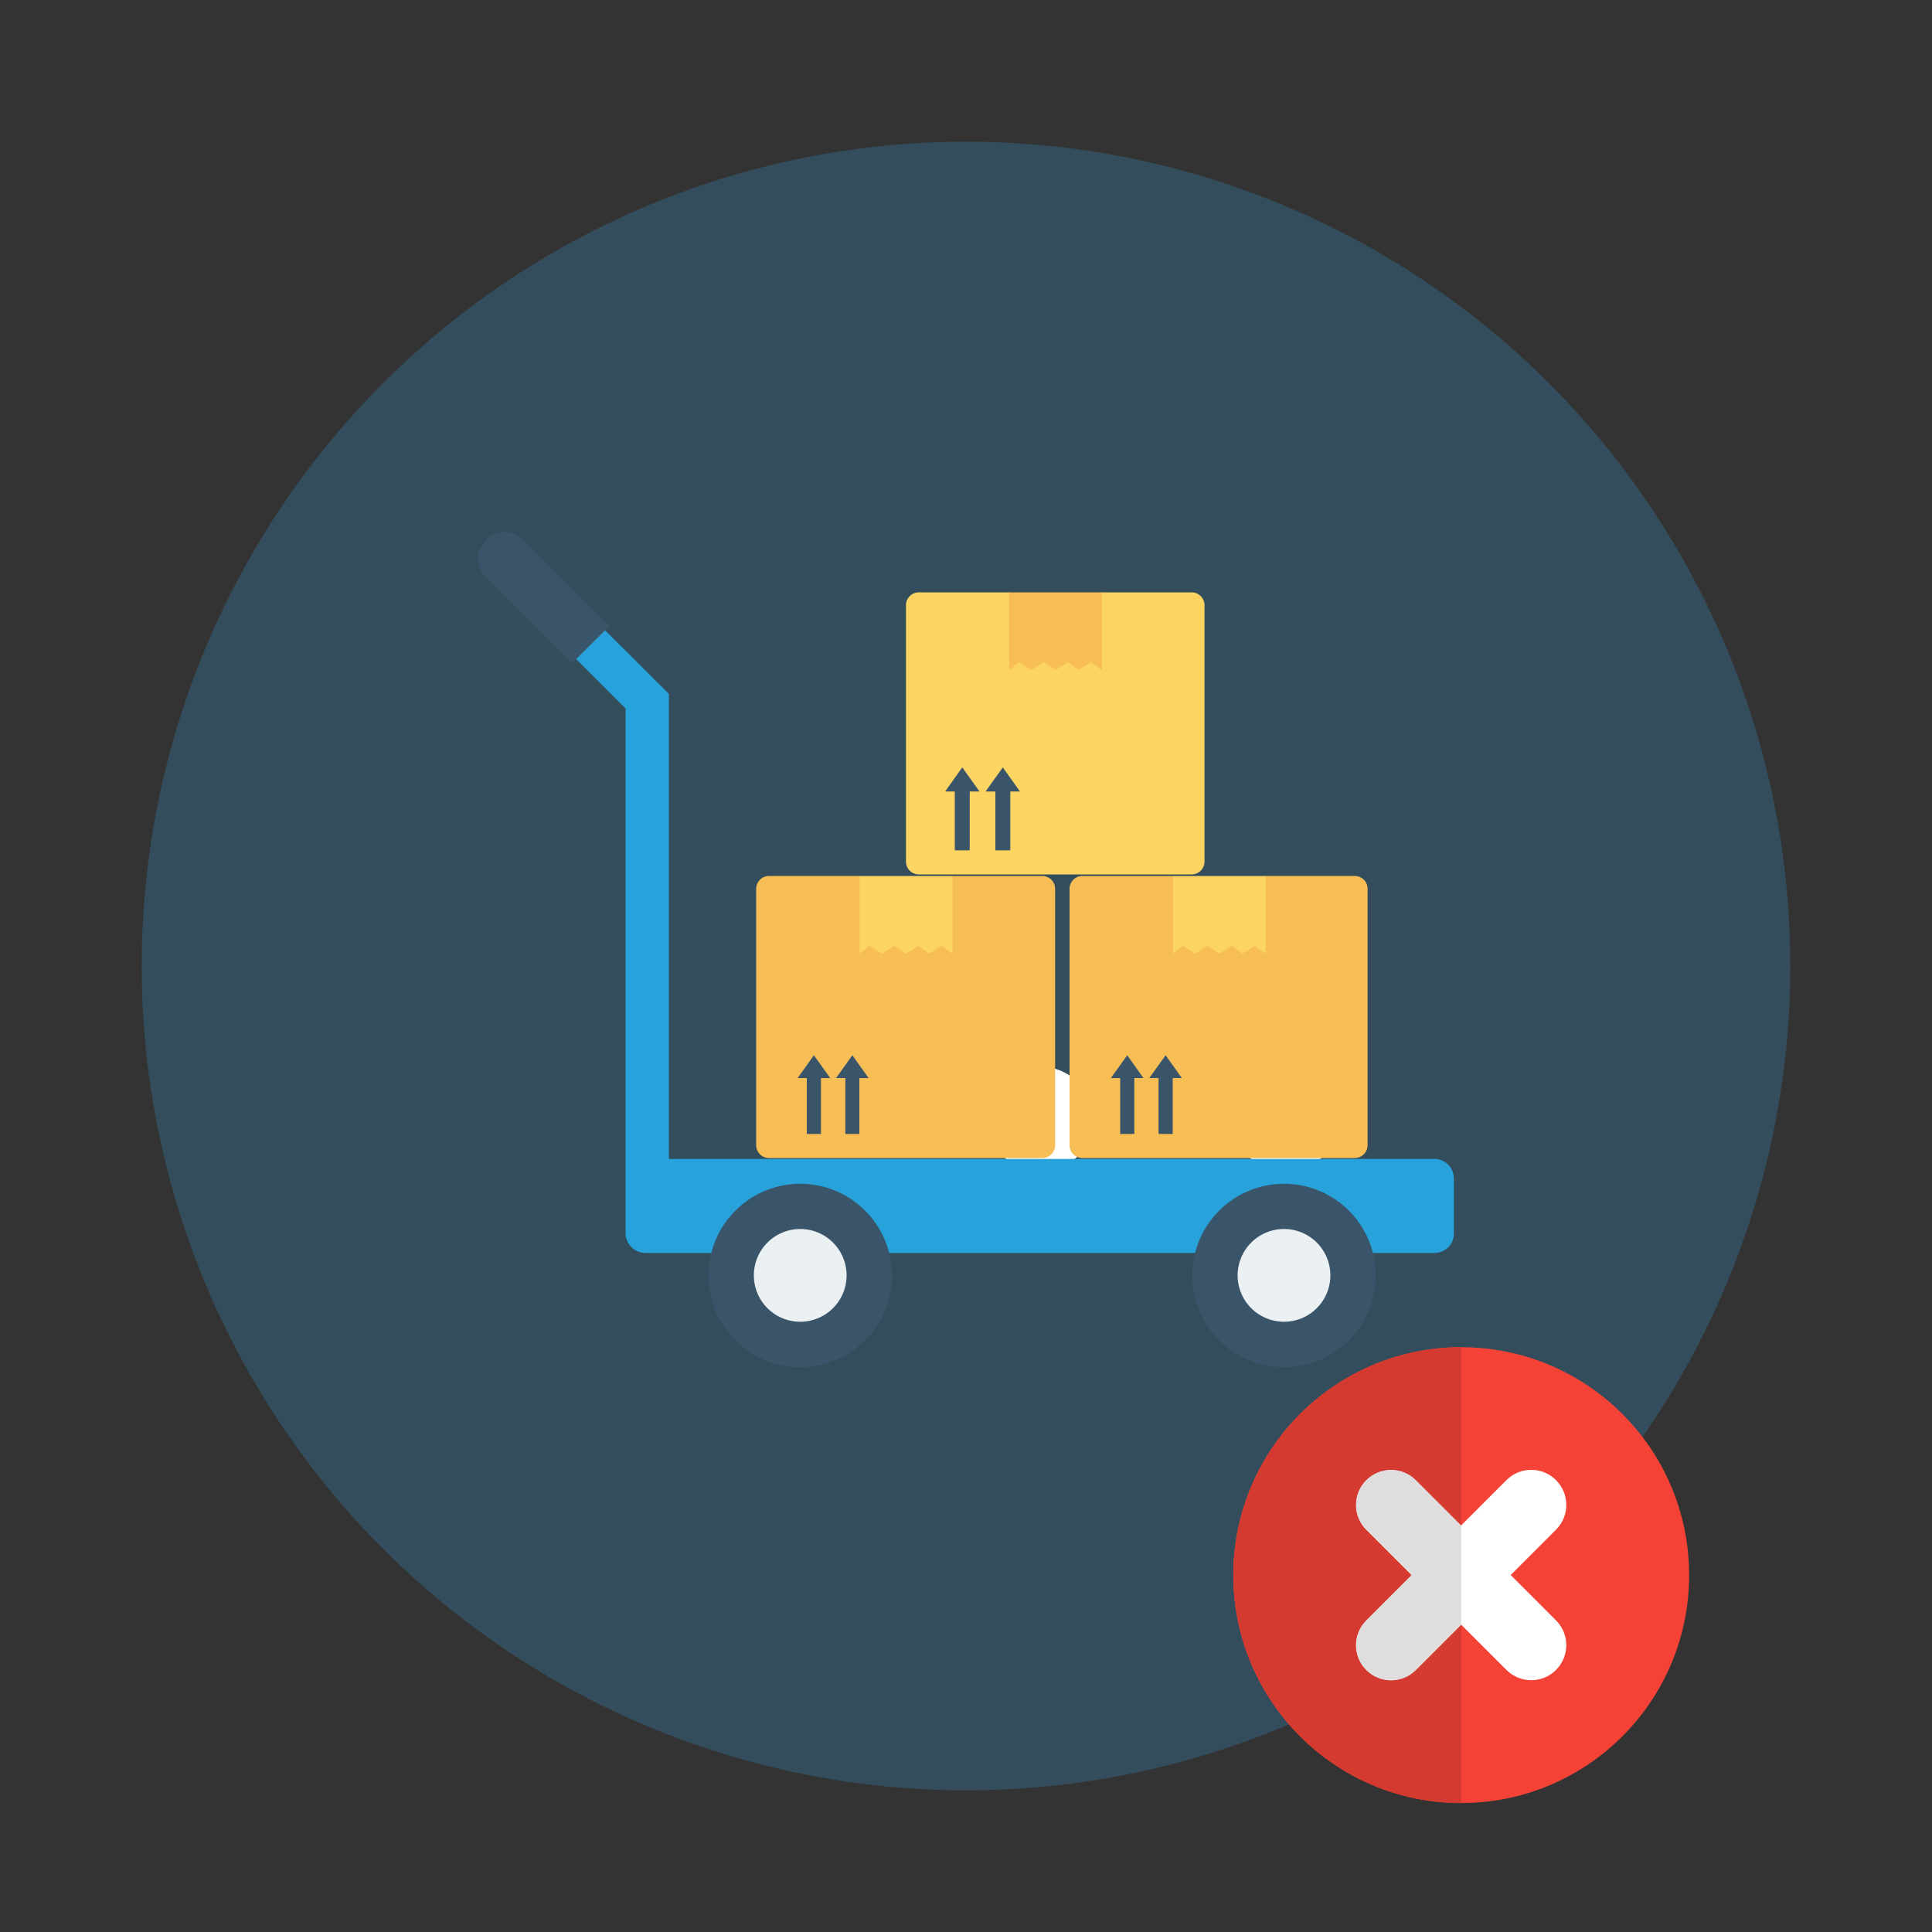 <?xml version="1.0" encoding="UTF-8" standalone="no"?>
<svg
   xmlns:dc="http://purl.org/dc/elements/1.1/"
   xmlns:cc="http://creativecommons.org/ns#"
   xmlns:rdf="http://www.w3.org/1999/02/22-rdf-syntax-ns#"
   xmlns:svg="http://www.w3.org/2000/svg"
   xmlns="http://www.w3.org/2000/svg"
   xmlns:sodipodi="http://sodipodi.sourceforge.net/DTD/sodipodi-0.dtd"
   xmlns:inkscape="http://www.inkscape.org/namespaces/inkscape"
   id="Layer_1"
   height="512"
   viewBox="0 0 150 150"
   width="512"
   data-name="Layer 1"
   version="1.1"
   sodipodi:docname="excluir.svg"
   inkscape:version="0.92.3 (2405546, 2018-03-11)">
  <rect x="0" y="0" width="150" height="150" fill="#333333" stroke="none"/>
  <defs
     id="defs35">
    <clipPath
       clipPathUnits="userSpaceOnUse"
       id="clipPath97">
      <g
         id="use99"
         inkscape:label="Clip">
        <path
           d="M 105.83,43 H 85.5 L 75.24,48.67 64.5,43 H 44.17 a 3,3 0 0 0 -3,3 v 58 a 3,3 0 0 0 3,3 h 61.66 a 3,3 0 0 0 3,-3 V 46 a 3,3 0 0 0 -3,-3 z"
           id="path33"
           inkscape:connector-curvature="0"
           style="fill:#fcd462" />
        <path
           d="m 85.5,60.62 -2.53,-1.77 -2.75,1.77 -2.4,-1.77 -2.82,1.77 -2.7,-1.77 -2.75,1.77 -2.81,-1.77 -2.24,1.77 V 43.03 h 21 z"
           id="path35"
           inkscape:connector-curvature="0"
           style="fill:#ebf0f3" />
        <g
           id="g59"
           style="fill:#3a556a">
          <path
             d="m 49.56,96.55 -1.24,-1.74 -1.24,1.74 h 0.7 v 4.26 h 1.08 v -4.26 z"
             id="path37"
             inkscape:connector-curvature="0" />
          <path
             d="M 52.49,96.55 51.24,94.81 50,96.55 h 0.7 v 4.26 h 1.08 v -4.26 z"
             id="path39"
             inkscape:connector-curvature="0" />
          <path
             d="m 58.68,96.7 v -1.89 h -1.12 l -0.59,0.8 0.61,0.54 -0.83,1.16 0.37,-0.9 -0.75,-0.76 0.56,-0.84 h -1.37 v 1.89 a 1.56,1.56 0 0 0 1.35,1.55 v 1.44 a 0.78,0.78 0 0 1 -0.78,0.78 H 56 a 0.18,0.18 0 0 0 -0.17,0.17 0.17,0.17 0 0 0 0.17,0.17 h 2.34 a 0.17,0.17 0 0 0 0.17,-0.17 0.18,0.18 0 0 0 -0.17,-0.17 h -0.18 a 0.78,0.78 0 0 1 -0.78,-0.78 v -1.44 a 1.56,1.56 0 0 0 1.3,-1.55 z"
             id="path41"
             inkscape:connector-curvature="0" />
          <path
             d="m 64.58,95.17 v -0.24 l -0.12,-0.12 -0.12,0.12 v 0.24 a 3,3 0 0 0 -2.9,3 c 0,-0.06 0.17,-0.12 0.39,-0.12 0.22,0 0.39,0.06 0.39,0.12 0,-0.09 0.25,-0.16 0.55,-0.16 0.3,0 0.5,0 0.55,0.13 0.08,-0.15 0.49,-0.27 1,-0.29 v 2.4 a 0.32,0.32 0 0 1 -0.32,0.32 0.32,0.32 0 0 1 -0.32,-0.32 v -0.33 l -0.12,-0.12 -0.12,0.12 v 0.33 a 0.56,0.56 0 0 0 1.12,0 v -2.4 c 0.57,0 1,0.17 1,0.34 0,-0.09 0.25,-0.16 0.55,-0.16 0.3,0 0.56,0.07 0.56,0.16 0,-0.06 0.17,-0.12 0.39,-0.12 0.22,0 0.39,0.06 0.39,0.12 a 3,3 0 0 0 -2.87,-3.02 z"
             id="path43"
             inkscape:connector-curvature="0" />
          <path
             d="M 60.89,94 H 46 v 7.54 H 68.23 V 94 Z m -7.54,7.34 h -7.14 v -7.1 h 7.14 z m 7.34,0 h -7.14 v -7.1 h 7.14 z m 7.34,0 h -7.14 v -7.1 H 68 Z"
             id="path45"
             inkscape:connector-curvature="0" />
          <path
             d="m 69.42,73.37 -5.64,1.25 1.22,1.01 -3.54,5.09 -0.03,0.03 3.06,2.42 1.93,-2.45 1.81,-2.4 0.98,0.82 z"
             id="path47"
             inkscape:connector-curvature="0" />
          <path
             d="m 76.63,66.67 -2.48,3.14 -2.55,3.21 -3.03,-2.44 3.09,-3.91 z"
             id="path49"
             inkscape:connector-curvature="0" />
          <path
             d="m 86.31,80.75 -0.13,0.11 -2.92,2.31 -1.94,-2.45 -2.21,-3.45 3.43,-2.43 3.75,5.88 z"
             id="path51"
             inkscape:connector-curvature="0" />
          <path
             d="m 70.1,80.72 v 3.89 h -5.71 l -3.03,-3.89 z"
             id="path53"
             inkscape:connector-curvature="0" />
          <path
             d="m 79.47,70.26 -2.84,-3.59 h -4.97 l 2.49,3.14 2.2,2.79 -1.17,0.88 5.57,1.53 0.08,-5.77 z"
             id="path55"
             inkscape:connector-curvature="0" />
          <path
             d="M 75.94,80.72 75.92,79.14 71.39,82.72 76,86.2 75.98,84.61 h 7.28 l 2.92,-3.75 0.11,-0.14 z"
             id="path57"
             inkscape:connector-curvature="0" />
        </g>
      </g>
    </clipPath>
    <clipPath
       clipPathUnits="userSpaceOnUse"
       id="clipPath69">
      <g
         inkscape:label="Clip"
         id="use71">
        <path
           style="fill:#f7be56"
           inkscape:connector-curvature="0"
           id="path71"
           d="m 80.9,69.28 h -7 l -3.52,1.93 -3.69,-1.93 h -7 a 1,1 0 0 0 -1,1 v 19.9 a 1,1 0 0 0 1,1 H 80.9 a 1,1 0 0 0 1,-1 V 70.31 a 1,1 0 0 0 -1,-1.03 z" />
        <path
           style="fill:#fcd462"
           inkscape:connector-curvature="0"
           id="path73"
           d="m 73.93,75.31 -0.87,-0.6 -0.94,0.6 -0.83,-0.6 -0.96,0.6 -0.93,-0.6 -0.94,0.6 -0.97,-0.6 -0.77,0.6 v -6.03 h 7.21 z" />
        <path
           style="fill:#3a556a"
           inkscape:connector-curvature="0"
           id="path75"
           d="m 64.44,84.97 -1.27,-1.77 -1.26,1.77 h 0.71 v 4.34 h 1.1 v -4.34 z" />
        <path
           style="fill:#3a556a"
           inkscape:connector-curvature="0"
           id="path77"
           d="m 67.42,84.97 -1.26,-1.77 -1.27,1.77 h 0.72 v 4.34 h 1.09 v -4.34 z" />
        <path
           style="fill:#f7be56"
           inkscape:connector-curvature="0"
           id="path79"
           d="m 105.22,69.28 h -7 l -3.52,1.93 -3.68,-1.93 h -7 a 1,1 0 0 0 -1,1 v 19.9 a 1,1 0 0 0 1,1 h 21.14 a 1,1 0 0 0 1,-1 V 70.31 a 1,1 0 0 0 -0.94,-1.03 z" />
        <path
           style="fill:#fcd462"
           inkscape:connector-curvature="0"
           id="path81"
           d="m 98.25,75.31 -0.87,-0.6 -0.94,0.6 -0.82,-0.6 -0.97,0.6 -0.93,-0.6 -0.94,0.6 -0.96,-0.6 -0.77,0.6 v -6.03 h 7.2 z" />
        <path
           style="fill:#3a556a"
           inkscape:connector-curvature="0"
           id="path83"
           d="M 88.76,84.97 87.5,83.2 86.23,84.97 h 0.72 v 4.34 h 1.1 v -4.34 z" />
        <path
           style="fill:#3a556a"
           inkscape:connector-curvature="0"
           id="path85"
           d="m 91.74,84.97 -1.26,-1.77 -1.27,1.77 h 0.72 v 4.34 h 1.1 v -4.34 z" />
        <path
           style="fill:#fcd462"
           inkscape:connector-curvature="0"
           id="path87"
           d="m 92.5,47.26 h -7 L 82,49.19 78.32,47.26 h -7 a 1,1 0 0 0 -1,1 v 19.9 a 1,1 0 0 0 1,1 H 92.5 a 1,1 0 0 0 1,-1 V 48.29 a 1,1 0 0 0 -1,-1.03 z" />
        <path
           style="fill:#f7be56"
           inkscape:connector-curvature="0"
           id="path89"
           d="m 85.53,53.29 -0.87,-0.61 -0.94,0.61 -0.83,-0.61 -0.96,0.61 -0.93,-0.61 -0.94,0.61 -0.97,-0.61 -0.76,0.61 v -6.03 h 7.2 z" />
        <path
           style="fill:#3a556a"
           inkscape:connector-curvature="0"
           id="path91"
           d="m 76.03,62.72 -1.34,-1.87 -1.33,1.87 h 0.75 v 4.57 h 1.16 v -4.57 z" />
        <path
           style="fill:#3a556a"
           inkscape:connector-curvature="0"
           id="path93"
           d="m 79.17,62.72 -1.33,-1.87 -1.34,1.87 h 0.76 v 4.57 h 1.16 v -4.57 z" />
        <path
           style="fill:#27a2db"
           inkscape:connector-curvature="0"
           id="path95"
           d="M 111.38,91.25 H 51.91 V 55.14 L 42,45.26 l -2.24,2.23 8.79,8.79 V 97 a 1.55,1.55 0 0 0 1.55,1.55 h 61.26 a 1.5,1.5 0 0 0 1.5,-1.51 v -4.28 a 1.51,1.51 0 0 0 -1.48,-1.51 z" />
        <path
           style="fill:#3a556a"
           inkscape:connector-curvature="0"
           id="path97"
           d="m 37.72,43.19 a 2,2 0 0 0 0,2.89 l 6.68,6.68 2.89,-2.88 -6.69,-6.69 a 2,2 0 0 0 -2.88,0 z" />
        <path
           style="fill:#3a556a"
           inkscape:connector-curvature="0"
           id="path99"
           d="m 62.11,93.18 a 7.12,7.12 0 1 0 7.12,7.11 7.11,7.11 0 0 0 -7.12,-7.11 z" />
        <path
           style="fill:#ebf0f3"
           inkscape:connector-curvature="0"
           id="path101"
           d="m 62.11,96.69 a 3.6,3.6 0 1 0 3.6,3.6 3.6,3.6 0 0 0 -3.6,-3.6 z" />
        <path
           style="fill:#3a556a"
           inkscape:connector-curvature="0"
           id="path103"
           d="m 99.67,93.18 a 7.12,7.12 0 1 0 7.12,7.11 7.11,7.11 0 0 0 -7.12,-7.11 z" />
        <path
           style="fill:#ebf0f3"
           inkscape:connector-curvature="0"
           id="path105"
           d="m 99.67,96.69 a 3.6,3.6 0 1 0 3.6,3.6 3.6,3.6 0 0 0 -3.6,-3.6 z" />
      </g>
    </clipPath>
  </defs>
  <sodipodi:namedview
     pagecolor="#ffffff"
     bordercolor="#666666"
     borderopacity="1"
     objecttolerance="10"
     gridtolerance="10"
     guidetolerance="10"
     inkscape:pageopacity="0"
     inkscape:pageshadow="2"
     inkscape:window-width="640"
     inkscape:window-height="480"
     id="namedview33"
     showgrid="false"
     inkscape:zoom="0.4609375"
     inkscape:cx="256"
     inkscape:cy="256"
     inkscape:window-x="530"
     inkscape:window-y="86"
     inkscape:window-maximized="0"
     inkscape:current-layer="Layer_1" />
  <circle
     cx="75"
     cy="75"
     fill="#334d5c"
     r="64"
     id="circle2" />
  <circle
     style="fill:#f44336;stroke-width:2.722"
     cx="113.448"
     cy="122.293"
     id="circle16"
     r="17.696" />
  <g
     transform="matrix(2.722,0,0,2.722,65.805,74.65)"
     style="fill:#ffffff"
     id="g24">
    <path
       inkscape:connector-curvature="0"
       d="m 20.207,18.793 c 0.391,0.391 0.391,1.023 0,1.414 -0.195,0.195 -0.451,0.293 -0.707,0.293 -0.256,0 -0.512,-0.098 -0.707,-0.293 L 17.5,18.914 16.207,20.207 C 16.012,20.402 15.756,20.5 15.5,20.5 c -0.256,0 -0.512,-0.098 -0.707,-0.293 -0.391,-0.391 -0.391,-1.023 0,-1.414 L 16.086,17.5 14.793,16.207 c -0.391,-0.391 -0.391,-1.023 0,-1.414 0.391,-0.391 1.023,-0.391 1.414,0 l 1.293,1.293 1.293,-1.293 c 0.391,-0.391 1.023,-0.391 1.414,0 0.391,0.391 0.391,1.023 0,1.414 L 18.914,17.5 Z"
       id="path18-5" />
    <circle
       cx="12.5"
       cy="4.5"
       r="1.5"
       id="circle20" />
    <circle
       cx="5.5"
       cy="4.5"
       r="1.5"
       id="circle22" />
  </g>
  <path
     inkscape:connector-curvature="0"
     style="fill:#d43a2f;stroke-width:2.722"
     d="m 113.448,104.597 c -9.757,0 -17.696,7.939 -17.696,17.696 0,9.757 7.939,17.696 17.696,17.696 v -13.846 l -3.52,3.52 c -0.531,0.531 -1.228,0.798 -1.925,0.798 -0.697,0 -1.394,-0.267 -1.925,-0.798 -1.064,-1.064 -1.064,-2.785 0,-3.85 l 3.52,-3.52 -3.52,-3.52 c -1.064,-1.064 -1.064,-2.785 0,-3.85 0.531,-0.531 1.228,-0.798 1.925,-0.798 0.697,0 1.394,0.267 1.925,0.798 l 3.52,3.52 z"
     id="path30" />
  <path
     inkscape:connector-curvature="0"
     style="fill:#dedede;stroke-width:2.722"
     d="m 108.003,114.126 c -0.697,0 -1.394,0.267 -1.925,0.798 -1.064,1.064 -1.064,2.785 0,3.85 l 3.52,3.52 -3.52,3.52 c -1.064,1.064 -1.064,2.785 0,3.85 0.531,0.531 1.228,0.798 1.925,0.798 0.697,0 1.394,-0.267 1.925,-0.798 l 3.52,-3.52 v -7.699 l -3.52,-3.52 c -0.531,-0.531 -1.228,-0.798 -1.925,-0.798 z"
     id="path32" />
  <path
     style="fill:#f7be56"
     inkscape:connector-curvature="0"
     id="path4"
     d="m 80.919,68.01 h -7 l -3.52,1.93 -3.69,-1.93 h -7 a 1,1 0 0 0 -1,1 v 19.9 a 1,1 0 0 0 1,1 h 21.21 a 1,1 0 0 0 1,-1 v -19.87 a 1,1 0 0 0 -1,-1.03 z" />
  <path
     style="fill:#fcd462"
     inkscape:connector-curvature="0"
     id="path6"
     d="m 73.949,74.04 -0.87,-0.6 -0.94,0.6 -0.83,-0.6 -0.96,0.6 -0.93,-0.6 -0.94,0.6 -0.97,-0.6 -0.77,0.6 v -6.03 h 7.21 z" />
  <path
     style="fill:#3a556a"
     inkscape:connector-curvature="0"
     id="path8"
     d="m 64.459,83.7 -1.27,-1.77 -1.26,1.77 h 0.71 v 4.34 h 1.1 v -4.34 z" />
  <path
     style="fill:#3a556a"
     inkscape:connector-curvature="0"
     id="path10"
     d="m 67.439,83.7 -1.26,-1.77 -1.27,1.77 h 0.72 v 4.34 h 1.09 v -4.34 z" />
  <path
     style="fill:#f7be56"
     inkscape:connector-curvature="0"
     id="path12"
     d="m 105.239,68.01 h -7 l -3.52,1.93 -3.68,-1.93 h -7 a 1,1 0 0 0 -1,1 v 19.9 a 1,1 0 0 0 1,1 h 21.14 a 1,1 0 0 0 1,-1 v -19.87 a 1,1 0 0 0 -0.94,-1.03 z" />
  <path
     style="fill:#fcd462"
     inkscape:connector-curvature="0"
     id="path14"
     d="m 98.269,74.04 -0.87,-0.6 -0.94,0.6 -0.82,-0.6 -0.97,0.6 -0.93,-0.6 -0.94,0.6 -0.96,-0.6 -0.77,0.6 v -6.03 h 7.2 z" />
  <path
     style="fill:#3a556a"
     inkscape:connector-curvature="0"
     id="path16"
     d="m 88.779,83.7 -1.26,-1.77 -1.27,1.77 h 0.72 v 4.34 h 1.1 v -4.34 z" />
  <path
     style="fill:#3a556a"
     inkscape:connector-curvature="0"
     id="path18"
     d="m 91.759,83.7 -1.26,-1.77 -1.27,1.77 h 0.72 v 4.34 h 1.1 v -4.34 z" />
  <path
     style="fill:#fcd462"
     inkscape:connector-curvature="0"
     id="path20"
     d="m 92.519,45.99 h -7 l -3.5,1.93 -3.68,-1.93 h -7 a 1,1 0 0 0 -1,1 v 19.9 a 1,1 0 0 0 1,1 h 21.18 a 1,1 0 0 0 1,-1 v -19.87 a 1,1 0 0 0 -1,-1.03 z" />
  <path
     style="fill:#f7be56"
     inkscape:connector-curvature="0"
     id="path22"
     d="m 85.549,52.02 -0.87,-0.61 -0.94,0.61 -0.83,-0.61 -0.96,0.61 -0.93,-0.61 -0.94,0.61 -0.97,-0.61 -0.76,0.61 v -6.03 h 7.2 z" />
  <path
     style="fill:#3a556a"
     inkscape:connector-curvature="0"
     id="path24"
     d="m 76.049,61.45 -1.34,-1.87 -1.33,1.87 h 0.75 v 4.57 h 1.16 v -4.57 z" />
  <path
     style="fill:#3a556a"
     inkscape:connector-curvature="0"
     id="path26"
     d="m 79.189,61.45 -1.33,-1.87 -1.34,1.87 h 0.76 v 4.57 h 1.16 v -4.57 z" />
  <path
     style="fill:#27a2db"
     inkscape:connector-curvature="0"
     id="path28"
     d="M 111.399,89.98 H 51.929 v -36.11 l -9.91,-9.88 -2.24,2.23 8.79,8.79 v 40.72 a 1.55,1.55 0 0 0 1.55,1.55 h 61.26 a 1.5,1.5 0 0 0 1.5,-1.51 v -4.28 a 1.51,1.51 0 0 0 -1.48,-1.51 z" />
  <path
     style="fill:#3a556a"
     inkscape:connector-curvature="0"
     id="path30-3"
     d="m 37.739,41.92 a 2,2 0 0 0 0,2.89 l 6.68,6.68 2.89,-2.88 -6.69,-6.69 a 2,2 0 0 0 -2.88,0 z" />
  <path
     style="fill:#3a556a"
     inkscape:connector-curvature="0"
     id="path32-6"
     d="m 62.129,91.91 a 7.12,7.12 0 1 0 7.12,7.11 7.11,7.11 0 0 0 -7.12,-7.11 z" />
  <path
     style="fill:#ebf0f3"
     inkscape:connector-curvature="0"
     id="path34"
     d="m 62.129,95.42 a 3.6,3.6 0 1 0 3.6,3.6 3.6,3.6 0 0 0 -3.6,-3.6 z" />
  <path
     style="fill:#3a556a"
     inkscape:connector-curvature="0"
     id="path36"
     d="m 99.689,91.91 a 7.12,7.12 0 1 0 7.12,7.11 7.11,7.11 0 0 0 -7.12,-7.11 z" />
  <path
     style="fill:#ebf0f3"
     inkscape:connector-curvature="0"
     id="path38"
     d="m 99.689,95.42 a 3.6,3.6 0 1 0 3.6,3.6 3.6,3.6 0 0 0 -3.6,-3.6 z" />
</svg>
